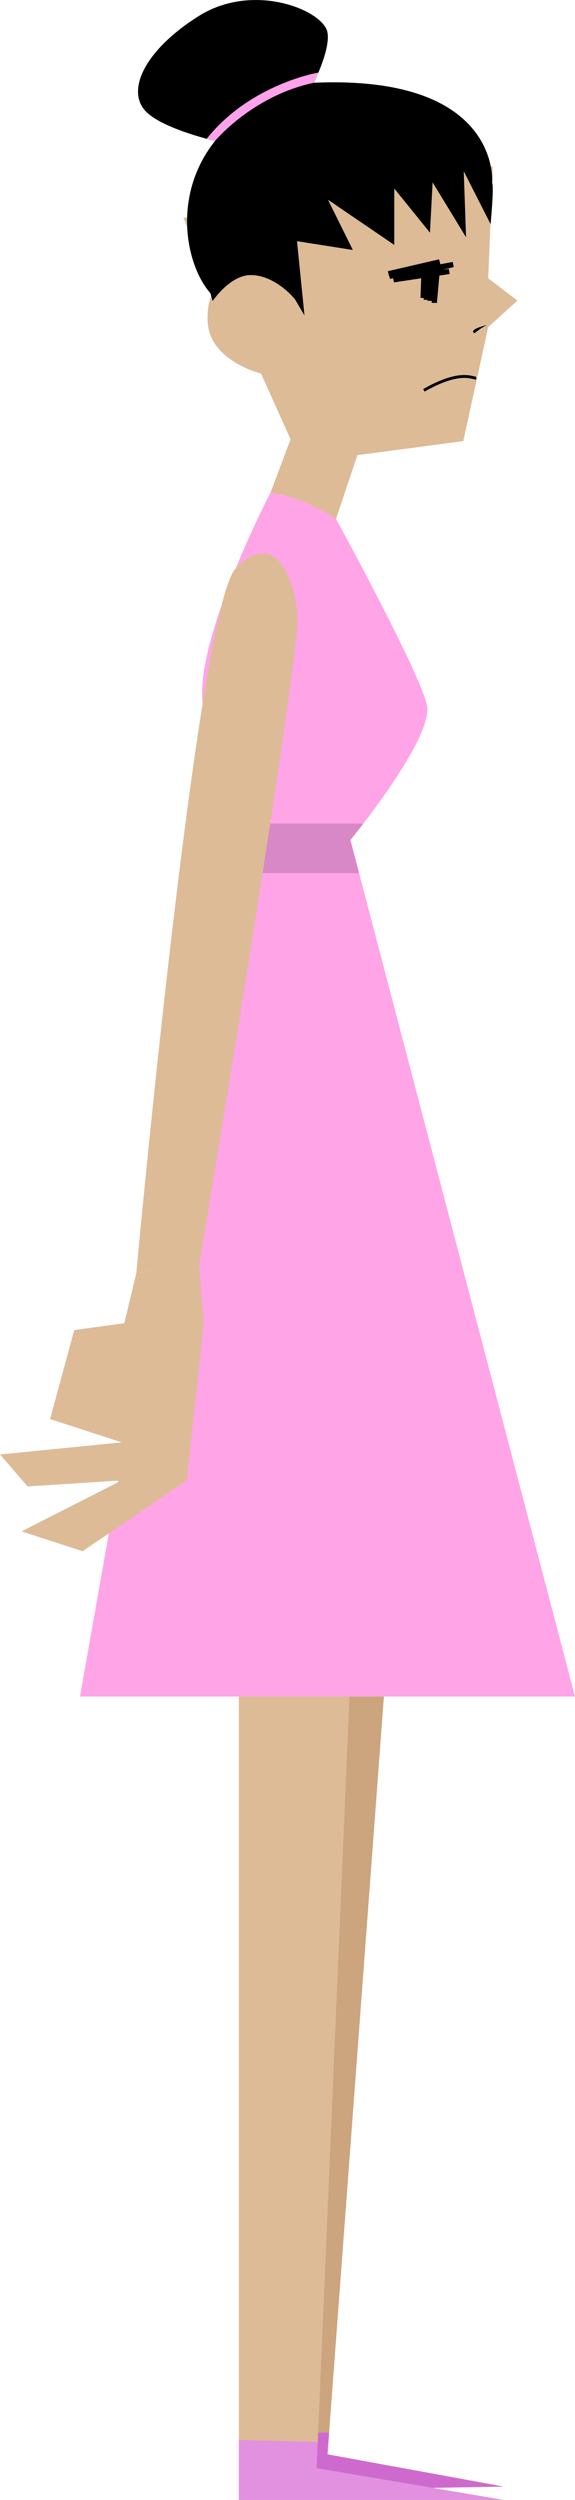 <?xml version="1.0" encoding="utf-8"?>
<!-- Generator: Adobe Illustrator 22.1.0, SVG Export Plug-In . SVG Version: 6.00 Build 0)  -->
<svg version="1.1" id="Layer_1" xmlns="http://www.w3.org/2000/svg" xmlns:xlink="http://www.w3.org/1999/xlink" x="0px" y="0px"
	 viewBox="0 0 999 4341.2" style="enable-background:new 0 0 999 4341.2;" xml:space="preserve">
<style type="text/css">
	.st0{fill:#DDBB97;}
	.st1{display:none;fill:#C9A06F;}
	.st2{display:none;fill:#B5874B;}
	.st3{display:none;fill:#7C4D23;}
	.st4{fill:none;stroke:#000000;stroke-width:5;stroke-miterlimit:10;}
	.st5{fill:none;stroke:#000000;stroke-width:9;stroke-miterlimit:10;}
	.st6{display:none;}
	.st7{display:inline;fill:#512C13;}
	.st8{display:inline;fill:#755732;}
	.st9{display:inline;fill:#F2D17E;}
	.st10{fill:#FFA1EB;}
	.st11{fill:#FFA4E7;}
	.st12{fill:#D887C7;}
	.st13{fill:#CCA47D;}
	.st14{display:inline;fill:#C9A06F;}
	.st15{display:inline;fill:#B58D61;}
	.st16{display:inline;fill:#B5874B;}
	.st17{display:inline;fill:#A57A46;}
	.st18{display:inline;fill:#7C4D23;}
	.st19{display:inline;fill:#663510;}
	.st20{fill:#E291E0;}
	.st21{fill:#CE6ACE;}
</style>
<g id="face_1_">
	<path class="st0" d="M856.2,289.2l-8,194l50.7,38.8l-50.7,46l-43.3,198l-184,24.4l-54.7,163.3l-112.7-54.4l51.3-136.4l-51.3-114.2
		c0,0-88.7-21.6-92.7-89.2c-1.3-21.8,2.5-38.6,8.6-51.2c12.8-26.7,35.6-35.4,42.4-34.2c10,1.9-37,43.2-37,43.2l-56-138.9
		L856.2,289.2z"/>
	<path class="st1" d="M856.2,289.2l-8,194l50.7,38.8l-50.7,46l-43.3,198l-184,24.4l-54.7,163.3l-112.7-54.4l51.3-136.4l-51.3-114.2
		c0,0-88.7-21.6-92.7-89.2c-1.3-21.8,2.5-38.6,8.6-51.2c12.8-26.7,35.6-35.4,42.4-34.2c10,1.9-37,43.2-37,43.2l-56-138.9
		L856.2,289.2z"/>
	<path class="st2" d="M856.2,289.2l-8,194l50.7,38.8l-50.7,46l-43.3,198l-184,24.4l-54.7,163.3l-112.7-54.4l51.3-136.4l-51.3-114.2
		c0,0-88.7-21.6-92.7-89.2c-1.3-21.8,2.5-38.6,8.6-51.2c12.8-26.7,35.6-35.4,42.4-34.2c10,1.9-37,43.2-37,43.2l-56-138.9
		L856.2,289.2z"/>
	<path class="st3" d="M856.2,289.2l-8,194l50.7,38.8l-50.7,46l-43.3,198l-184,24.4l-54.7,163.3l-112.7-54.4l51.3-136.4l-51.3-114.2
		c0,0-88.7-21.6-92.7-89.2c-1.3-21.8,2.5-38.6,8.6-51.2c12.8-26.7,35.6-35.4,42.4-34.2c10,1.9-37,43.2-37,43.2l-56-138.9
		L856.2,289.2z"/>
</g>
<g id="face">
	<path d="M846.1,564.4c0,0-26.7,6-24,12C824.8,582.4,826.1,574.1,846.1,564.4z"/>
	<path class="st4" d="M371.6,513.3c0,0,61.8-90.3,134.1-8.6"/>
	<path class="st4" d="M827.3,656.6c-6.5,0.5-27.4-15-90.8,21.2"/>
	<polyline class="st5" points="735.1,517.4 736.6,472.9 740.7,520.2 745,472 747,522.1 752.3,468.8 754.6,525.7 759.9,466.9 	"/>
	<polyline class="st5" points="674.9,475.3 763.9,454.7 676.7,479.9 787.3,459.3 683.8,485.9 780.5,471.4 	"/>
</g>
<g id="hair">
	<g id="Layer_10">
		<path d="M855.1,317.7c0,0,16.9-190.7-316.1-173.7c-266,76-233.5,307.2-168.6,370.2l-5.1-5.8l4.1,14.3c0,0,29.9-44.4,65.3-45
			c35.3-0.6,66.7,27.9,78.3,42.8l16,27.3l-13-129l97,15.3l-43.2-87.3L685,425.3v-98l62,76.7l4.6-87.3l58.1,95.3l-4-114.7l46.7,92
			C852.3,389.4,858.5,325.4,855.1,317.7z"/>
		<path d="M527.7,178.2c0,0,48.6-84.7,41.1-122.5C561.3,18,440.5-32.3,344.9,28.1s-126.3,130.8-90.8,166.1S404.7,252,404.7,252
			L527.7,178.2z"/>
	</g>
	<g id="Layer_10_copy" class="st6">
		<path class="st7" d="M855.1,317.7c0,0,16.9-190.7-316.1-173.7c-266,76-233.5,307.2-168.6,370.2l-5.1-5.8l4.1,14.3
			c0,0,29.9-44.4,65.3-45c35.3-0.6,66.7,27.9,78.3,42.8l16,27.3l-13-129l97,15.3l-43.2-87.3L685,425.3v-98l62,76.7l4.6-87.3
			l58.1,95.3l-4-114.7l46.7,92C852.3,389.4,858.5,325.4,855.1,317.7z"/>
		<path class="st7" d="M527.7,178.2c0,0,48.6-84.7,41.1-122.5C561.3,18,440.5-32.3,344.9,28.1s-126.3,130.8-90.8,166.1
			S404.7,252,404.7,252L527.7,178.2z"/>
	</g>
	<g id="Layer_10_copy_2" class="st6">
		<path class="st8" d="M855.1,317.7c0,0,16.9-190.7-316.1-173.7c-266,76-233.5,307.2-168.6,370.2l-5.1-5.8l4.1,14.3
			c0,0,29.9-44.4,65.3-45c35.3-0.6,66.7,27.9,78.3,42.8l16,27.3l-13-129l97,15.3l-43.2-87.3L685,425.3v-98l62,76.7l4.6-87.3
			l58.1,95.3l-4-114.7l46.7,92C852.3,389.4,858.5,325.4,855.1,317.7z"/>
		<path class="st8" d="M527.7,178.2c0,0,48.6-84.7,41.1-122.5C561.3,18,440.5-32.3,344.9,28.1s-126.3,130.8-90.8,166.1
			S404.7,252,404.7,252L527.7,178.2z"/>
	</g>
	<g id="Layer_10_copy_3" class="st6">
		<path class="st9" d="M855.1,317.7c0,0,16.9-190.7-316.1-173.7c-266,76-233.5,307.2-168.6,370.2l-5.1-5.8l4.1,14.3
			c0,0,29.9-44.4,65.3-45c35.3-0.6,66.7,27.9,78.3,42.8l16,27.3l-13-129l97,15.3l-43.2-87.3L685,425.3v-98l62,76.7l4.6-87.3
			l58.1,95.3l-4-114.7l46.7,92C852.3,389.4,858.5,325.4,855.1,317.7z"/>
		<path class="st9" d="M527.7,178.2c0,0,48.6-84.7,41.1-122.5C561.3,18,440.5-32.3,344.9,28.1s-126.3,130.8-90.8,166.1
			S404.7,252,404.7,252L527.7,178.2z"/>
	</g>
	<path class="st10" d="M545.4,143.7l7.9-17.7c0,0-118.2,19.5-194.2,115l14.5,3.8C373.6,244.8,438.4,166.4,545.4,143.7z"/>
</g>
<g id="dress">
	<path class="st11" d="M470,855.4c0,0-140.8,270.3-116,378.3c24.8,108,56.5,177,56.5,177L139,2946h860L608.8,1458.8
		c0,0,145-177,133-234c-12-57-158-323.7-158-323.7S531.2,864.1,470,855.4z"/>
	<polygon class="st12" points="631.3,1430.2 469.4,1430.2 456.1,1516.2 623.9,1516.2 608.8,1458.8 	"/>
</g>
<g id="hand">
	<polygon class="st0" points="346.1,2197.2 354,2299.2 324.5,2570.7 143.5,2693.7 37.5,2659.2 211.5,2570.7 48,2581.2 0,2525.7 
		211.5,2504.7 87,2464.2 129,2309.7 216,2297.7 236.8,2210.8 	"/>
	<polygon class="st1" points="346.1,2197.2 354,2299.2 324.5,2570.7 143.5,2693.7 37.5,2659.2 211.5,2570.7 48,2581.2 0,2525.7 
		211.5,2504.7 87,2464.2 129,2309.7 216,2297.7 236.8,2210.8 	"/>
	<polygon class="st2" points="346.1,2197.2 354,2299.2 324.5,2570.7 143.5,2693.7 37.5,2659.2 211.5,2570.7 48,2581.2 0,2525.7 
		211.5,2504.7 87,2464.2 129,2309.7 216,2297.7 236.8,2210.8 	"/>
	<polygon class="st3" points="346.1,2197.2 354,2299.2 324.5,2570.7 143.5,2693.7 37.5,2659.2 211.5,2570.7 48,2581.2 0,2525.7 
		211.5,2504.7 87,2464.2 129,2309.7 216,2297.7 236.8,2210.8 	"/>
</g>
<g id="arm_x2F_legs">
	<g id="arms_x2F_legs">
		<path class="st0" d="M346.1,2197.2c0,0,176.7-1059.5,170.7-1128.5c-6-69-40.7-150.9-107.4-81.4S236.8,2210.8,236.8,2210.8
			L346.1,2197.2z"/>
		<polygon class="st0" points="415,2946 415,4341.2 875,4341.2 550,4286 607,2946 		"/>
		<polygon class="st13" points="667,2946 569,4262 875,4318 757,4318 550,4286 607,2946 		"/>
	</g>
	<g id="arms_x2F_legs_copy" class="st6">
		<path class="st14" d="M346.1,2197.2c0,0,176.7-1059.5,170.7-1128.5c-6-69-40.7-150.9-107.4-81.4S236.8,2210.8,236.8,2210.8
			L346.1,2197.2z"/>
		<polygon class="st14" points="415,2946 415,4341.2 875,4341.2 550,4286 607,2946 		"/>
		<polygon class="st15" points="667,2946 569,4262 875,4318 757,4318 550,4286 607,2946 		"/>
	</g>
	<g id="arms_x2F_legs_copy_2" class="st6">
		<path class="st16" d="M346.1,2197.2c0,0,176.7-1059.5,170.7-1128.5c-6-69-40.7-150.9-107.4-81.4S236.8,2210.8,236.8,2210.8
			L346.1,2197.2z"/>
		<polygon class="st16" points="415,2946 415,4341.2 875,4341.2 550,4286 607,2946 		"/>
		<polygon class="st17" points="667,2946 569,4262 875,4318 757,4318 550,4286 607,2946 		"/>
	</g>
	<g id="arms_x2F_legs_copy_3" class="st6">
		<path class="st18" d="M346.1,2197.2c0,0,176.7-1059.5,170.7-1128.5c-6-69-40.7-150.9-107.4-81.4S236.8,2210.8,236.8,2210.8
			L346.1,2197.2z"/>
		<polygon class="st18" points="415,2946 415,4341.2 875,4341.2 550,4286 607,2946 		"/>
		<polygon class="st19" points="667,2946 569,4262 875,4318 757,4318 550,4286 607,2946 		"/>
	</g>
</g>
<g id="shoe">
	<polyline class="st20" points="415,4237 551.9,4240.3 550,4286 875,4341.2 415,4341.2 415,4237 	"/>
	<polygon class="st21" points="552.6,4224.3 571.8,4224.3 569,4262 875,4318 751.3,4320.2 550,4286 	"/>
</g>
</svg>
